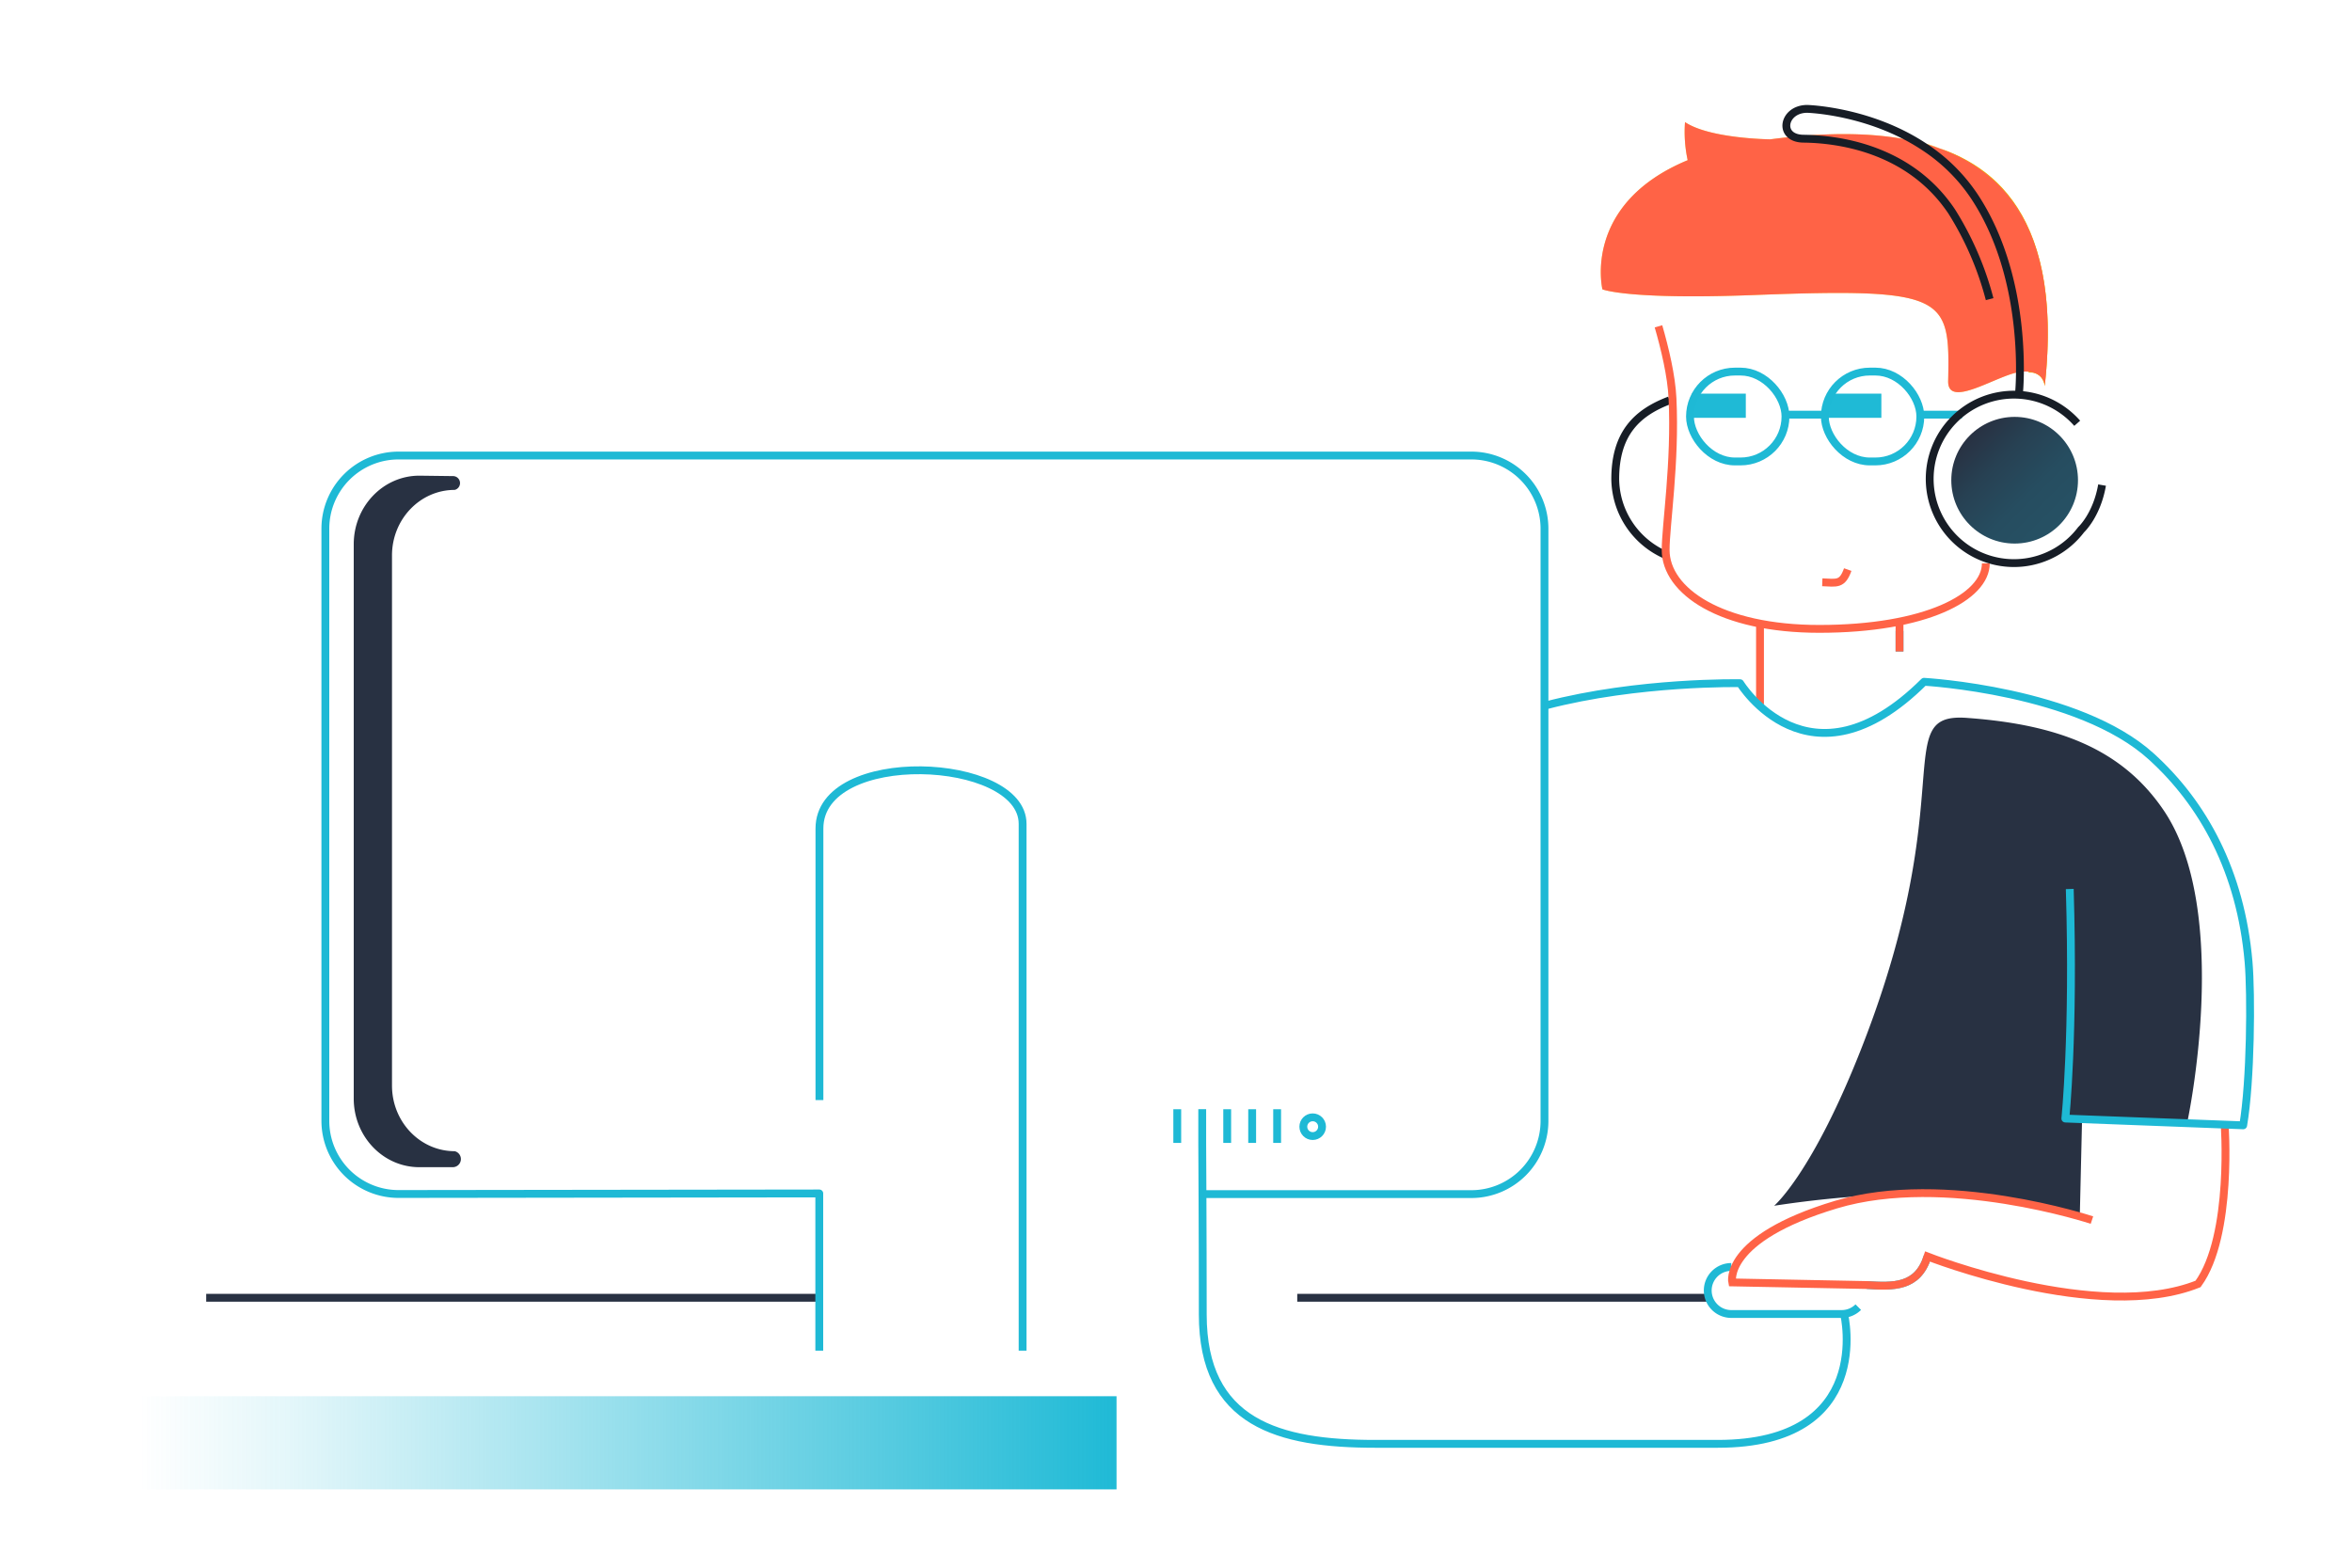 <svg xmlns="http://www.w3.org/2000/svg" xmlns:xlink="http://www.w3.org/1999/xlink" viewBox="0 0 600 400"><defs><style>.cls-1{fill:url(#linear-gradient);}.cls-2{fill:#ffe161;}.cls-3{fill:#e8bc03;}.cls-4{fill:#1fbad6;}.cls-5{fill:#283142;}.cls-6{fill:#ff6346;}.cls-10,.cls-7,.cls-8,.cls-9{fill:none;stroke-width:2px;}.cls-7{stroke:#1eb9d5;stroke-linejoin:round;}.cls-8{stroke:#283142;}.cls-10,.cls-8,.cls-9{stroke-miterlimit:10;}.cls-9{stroke:#171d26;}.cls-10{stroke:#ff6346;}.cls-11{fill:url(#linear-gradient-2);}</style><linearGradient id="linear-gradient" x1="16.87" y1="368.14" x2="284.83" y2="368.14" gradientUnits="userSpaceOnUse"><stop offset="0.07" stop-color="#1fbad6" stop-opacity="0"/><stop offset="0.22" stop-color="#1fbad6" stop-opacity="0.13"/><stop offset="0.54" stop-color="#1fbad6" stop-opacity="0.48"/><stop offset="1" stop-color="#1fbad6"/></linearGradient><linearGradient id="linear-gradient-2" x1="502.51" y1="111.1" x2="525.36" y2="133.96" gradientUnits="userSpaceOnUse"><stop offset="0" stop-color="#283142"/><stop offset="0.31" stop-color="#274153"/><stop offset="0.66" stop-color="#264d60"/><stop offset="1" stop-color="#265164"/></linearGradient></defs><g id="Layer_2" data-name="Layer 2"><rect class="cls-1" x="16.87" y="356.25" width="267.96" height="23.77"/><path class="cls-2" d="M430.53,40.87c-27,11.21-21.75,32.95-21.75,32.95s6.3,2.7,38.66,1.46c49.33-1.89,50,.34,49.54,21.94-.15,7.43,13.16-2,18.79-2.39s5.84,3.19,5.84,3.72c6.36-57.82-26.76-68.66-70-63,0,0-15.4-.14-21.76-4.39A34.25,34.25,0,0,0,430.53,40.87Z"/><path class="cls-3" d="M517.51,95.07c3.4-.32,4.1,3,4.1,3.48,5.19-47.14-16.3-58.47-32.06-62.23C489.55,36.32,521.64,39.7,517.51,95.07Z"/></g><g id="Layer_8" data-name="Layer 8"><rect class="cls-4" x="431.62" y="100.44" width="13.74" height="6.17"/><rect class="cls-4" x="466.2" y="100.44" width="13.74" height="6.17"/><path class="cls-5" d="M558,286.25s11.55-53.68-6.1-79.58c-10.65-15.65-27-21.78-49.79-23.47-20.27-1.69-1.66,18.58-27,83.62-12.66,32.51-22.52,40.83-22.52,40.83a268.82,268.82,0,0,1,40.23-3.1c22,0,37.73,6.2,37.73,6.2l.58-24.78Z"/><path class="cls-6" d="M430.53,40.87c-27,11.21-21.75,32.95-21.75,32.95s6.3,2.7,38.66,1.46c49.33-1.89,50,.34,49.54,21.94-.15,7.43,13.16-2,18.79-2.39s5.84,3.19,5.84,3.72c6.36-57.82-26.76-68.66-70-63,0,0-15.4-.14-21.76-4.39A34.25,34.25,0,0,0,430.53,40.87Z"/></g><g id="Layer_10" data-name="Layer 10"><rect class="cls-7" x="431.12" y="94.81" width="24.36" height="22.93" rx="11.46"/><rect class="cls-7" x="465.52" y="94.81" width="24.36" height="22.93" rx="11.46"/><line class="cls-7" x1="455.92" y1="105.8" x2="465.04" y2="105.8"/><line class="cls-7" x1="489.02" y1="105.8" x2="500.49" y2="105.8"/></g><g id="Layer_4" data-name="Layer 4"><line class="cls-8" x1="52.6" y1="331.13" x2="208.13" y2="331.13"/><path class="cls-5" d="M116,125h0c-8.83,0-16,7.48-16,16.72V277c0,9.24,7.17,16.73,16,16.73h0a2.07,2.07,0,0,1-.48,4.08h-8.55c-9.23,0-16.73-7.83-16.73-17.49V138.86c0-9.66,7.5-17.49,16.73-17.49l8.74.11A1.79,1.79,0,0,1,116,125Z"/><path class="cls-7" d="M260.87,344.62V210.22c0-17.25-51.83-19.63-51.83,1.19v69.28"/><path class="cls-7" d="M209,344.62V304.51l-107.38.14A18.67,18.67,0,0,1,83,286V134.9a18.67,18.67,0,0,1,18.67-18.67H375.28A18.67,18.67,0,0,1,394,134.9V286a18.67,18.67,0,0,1-18.67,18.68H306.86"/><line class="cls-8" x1="330.93" y1="331.13" x2="435.83" y2="331.13"/><path class="cls-9" d="M507.56,76.33A79.84,79.84,0,0,0,497.91,54C487,37.64,468.42,35.48,460.1,35.39c-6.66-.06-5.28-7.61.93-7.61,0,0,15.88.41,29.87,9.7A44.9,44.9,0,0,1,503.59,50c14.33,21.52,11.47,50.23,11.47,50.23"/><path class="cls-9" d="M529.9,108a21.49,21.49,0,1,0,1,27.15s4-3.67,5.34-11.38"/><path class="cls-9" d="M425.92,102.14c-8.11,3.08-13.87,8.25-13.87,20.1a21.38,21.38,0,0,0,13.36,19.57"/><path class="cls-10" d="M423.08,83.26c1.62,5.6,3.31,12.64,3.58,18.38.79,16.33-1.75,32.5-1.75,38.67,0,10.51,14.14,20.15,39.17,20.15,27.16,0,42.51-8.14,42.51-16.72"/><path class="cls-7" d="M476.24,327.88c6.77.41,12.95.69,15.49-7.28"/><circle class="cls-11" cx="513.94" cy="122.53" r="16.16"/><line class="cls-10" x1="448.98" y1="158.71" x2="448.98" y2="179.73"/><line class="cls-7" x1="484.57" y1="160.97" x2="484.57" y2="166.23"/><line class="cls-7" x1="300.32" y1="283.03" x2="300.32" y2="291.62"/><line class="cls-7" x1="313.06" y1="283.03" x2="313.06" y2="291.62"/><line class="cls-7" x1="319.43" y1="283.03" x2="319.43" y2="291.62"/><line class="cls-7" x1="325.8" y1="283.03" x2="325.8" y2="291.62"/><circle class="cls-7" cx="334.87" cy="287.48" r="2.39"/><path class="cls-7" d="M474.05,333.52a6,6,0,0,1-4.22,1.75H441.65a6,6,0,0,1-6-6h0a6,6,0,0,1,6-6"/><path class="cls-7" d="M470.46,335.4s7.88,33-32.24,33H350.76c-24.53,0-43.93-5.26-43.93-33,0-20.53-.14-43.75-.14-43.75V283"/><path class="cls-10" d="M533.66,311.31s-37.32-12.37-65.32-3.94c-28.94,8.71-26.45,19.84-26.45,19.84l34.35.67c6.77.41,12.95.69,15.49-7.28,0,0,43.62,17.18,69,7,9-12.39,6.75-41.29,6.75-41.29"/><line class="cls-10" x1="484.57" y1="158.71" x2="484.57" y2="166.23"/><path class="cls-7" d="M394.29,180c23.65-6.2,49.61-5.68,49.61-5.68s17.62,28.79,46.93-.36c0,0,39.45,2.19,58,19.09,13.22,12,22.77,29.28,24.78,52.37.72,8.24.56,30.4-1.37,41.71l-45.37-1.73s2.25-21.4,1.13-58.57"/><path class="cls-10" d="M464.87,148.57c3.66.14,5.09.7,6.49-3.24"/></g></svg>